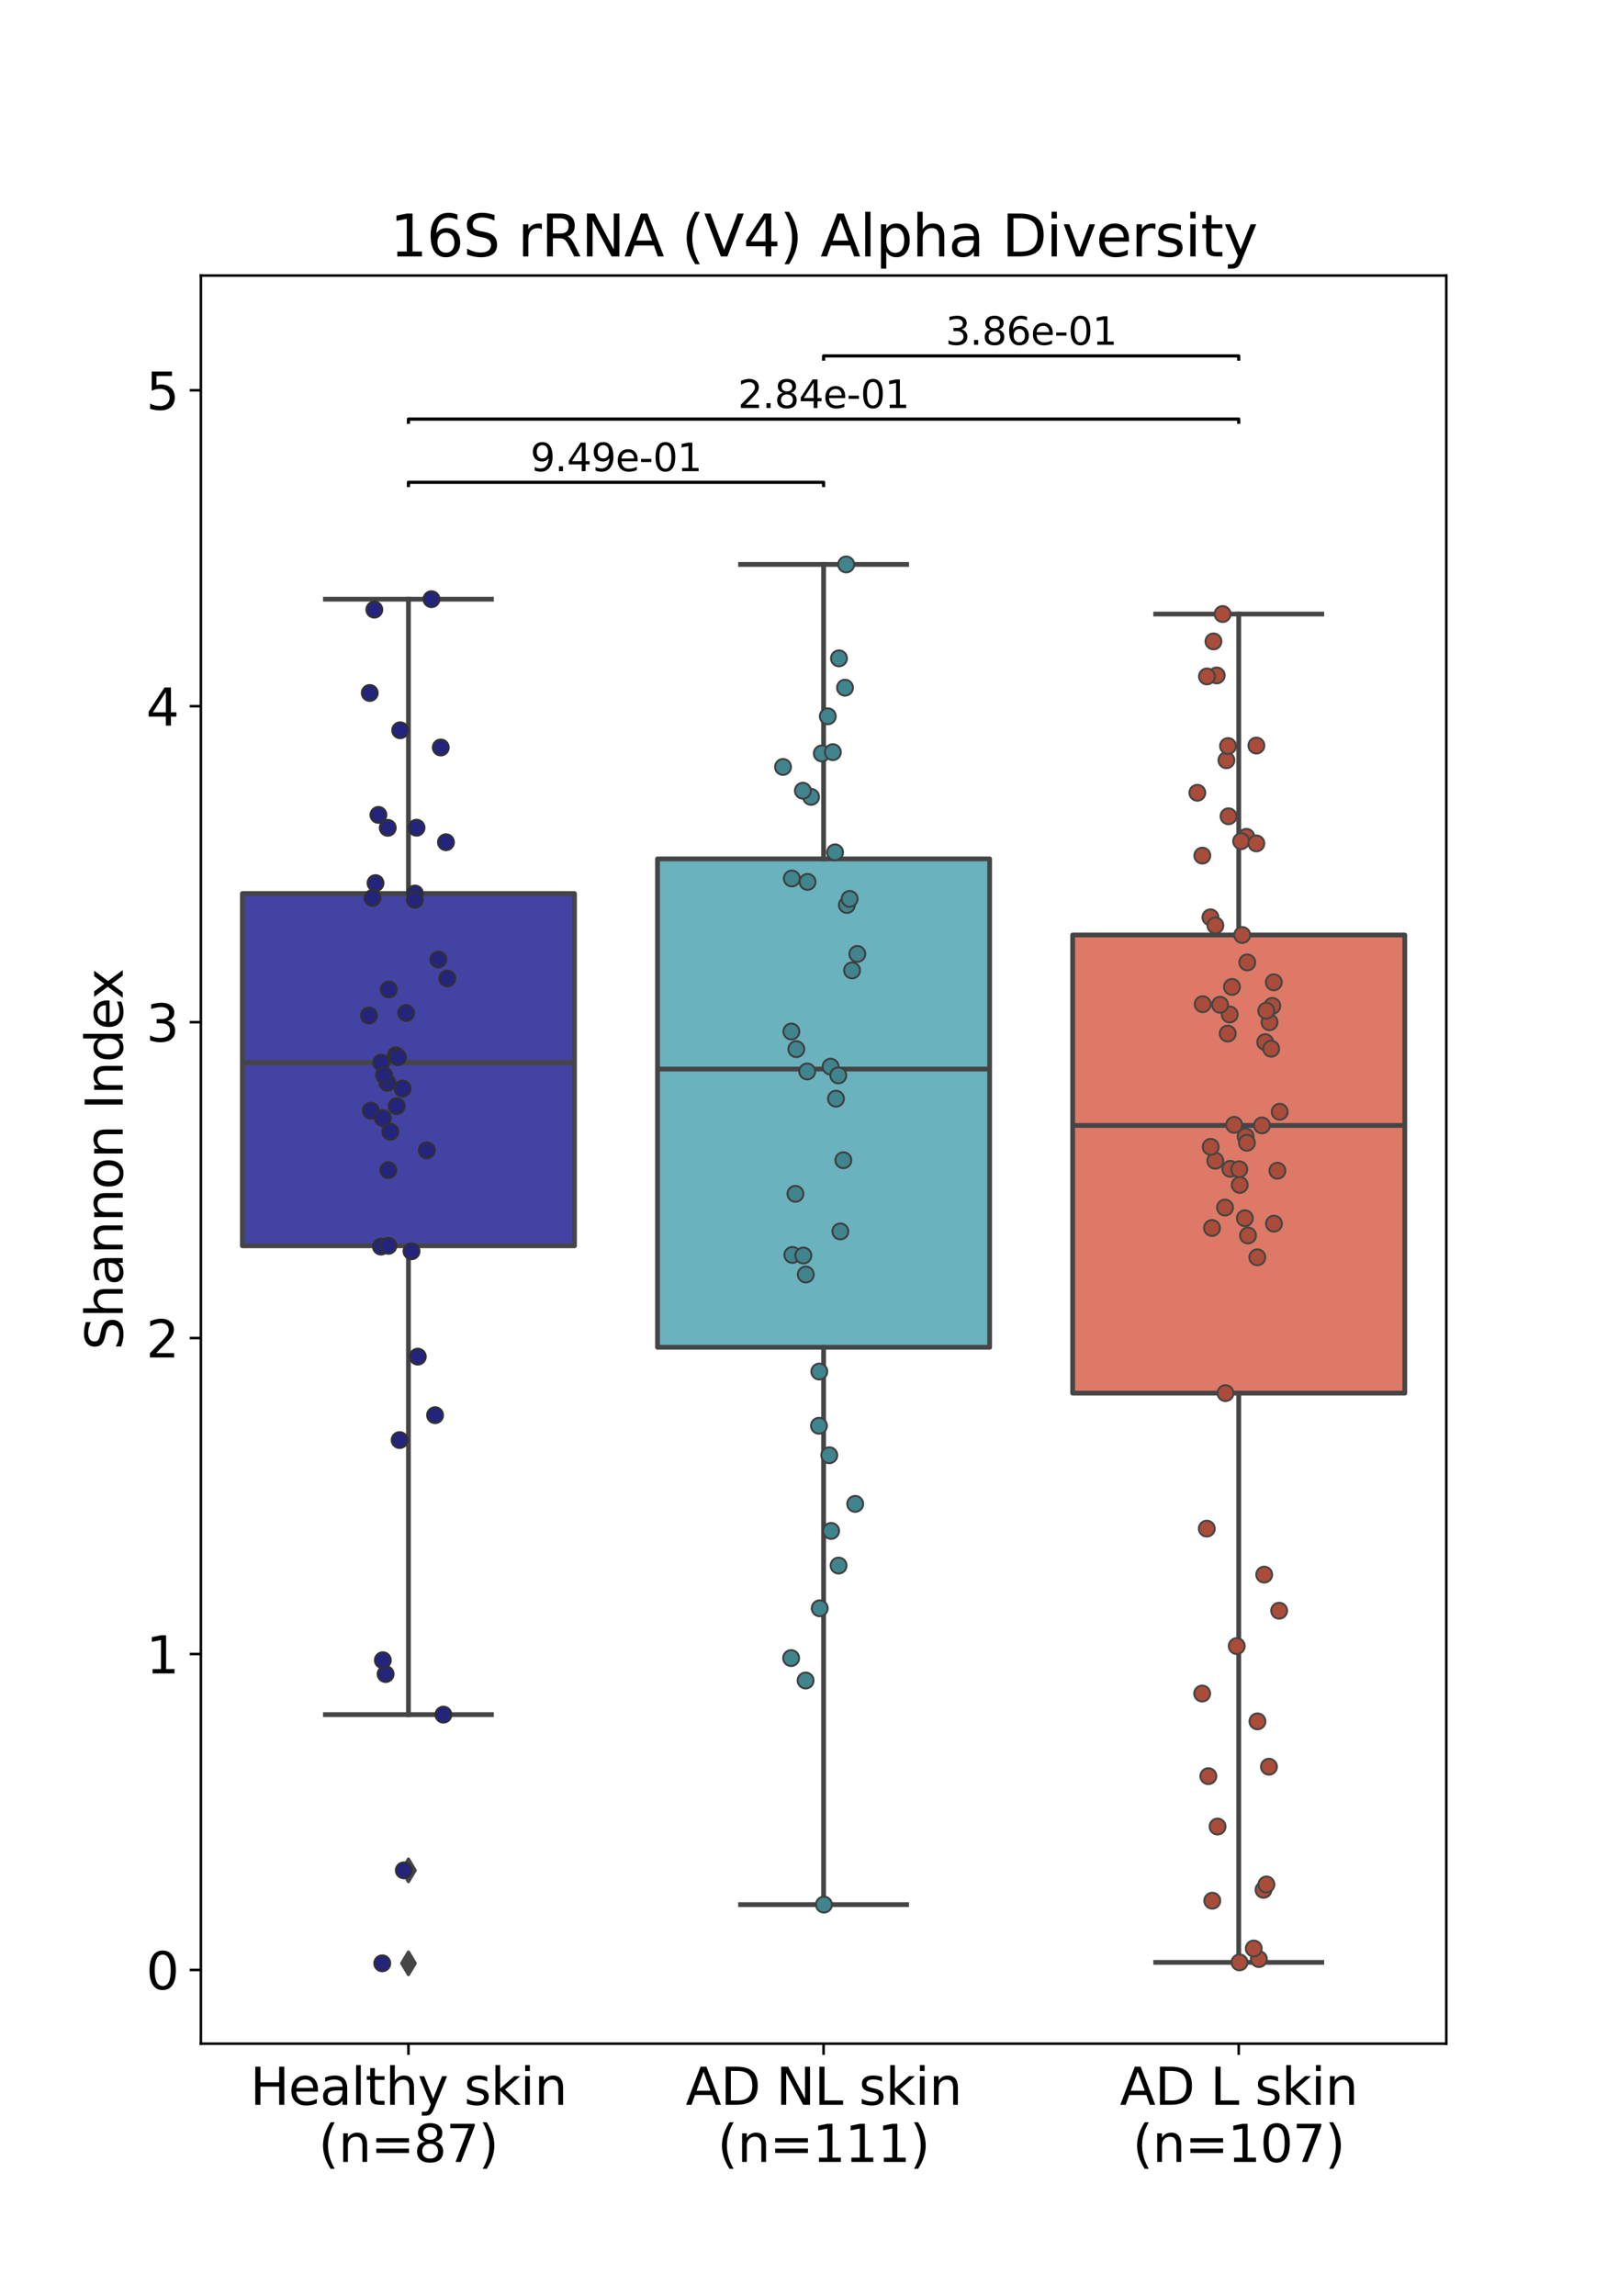 <?xml version="1.0" encoding="utf-8" standalone="no"?>
<!DOCTYPE svg PUBLIC "-//W3C//DTD SVG 1.1//EN"
  "http://www.w3.org/Graphics/SVG/1.1/DTD/svg11.dtd">
<svg xmlns:xlink="http://www.w3.org/1999/xlink" width="504pt" height="720pt" viewBox="0 0 504 720" xmlns="http://www.w3.org/2000/svg" version="1.1">
 <defs>
  <style type="text/css">*{stroke-linejoin: round; stroke-linecap: butt}</style>
 </defs>
 <g id="figure_1">
  <g id="patch_1">
   <path d="M 0 720 
L 504 720 
L 504 0 
L 0 0 
z
" style="fill: #ffffff"/>
  </g>
  <g id="axes_1">
   <g id="patch_2">
    <path d="M 63 640.8 
L 453.6 640.8 
L 453.6 86.4 
L 63 86.4 
z
" style="fill: #ffffff"/>
   </g>
   <g id="patch_3">
    <path d="M 76.02 390.627 
L 180.18 390.627 
L 180.18 280.171 
L 76.02 280.171 
L 76.02 390.627 
z
" clip-path="url(#p333f732a05)" style="fill: #4343a3; stroke: #454545; stroke-width: 1.5; stroke-linejoin: miter"/>
   </g>
   <g id="patch_4">
    <path d="M 206.22 422.441 
L 310.38 422.441 
L 310.38 269.303 
L 206.22 269.303 
L 206.22 422.441 
z
" clip-path="url(#p333f732a05)" style="fill: #6ab2bd; stroke: #454545; stroke-width: 1.5; stroke-linejoin: miter"/>
   </g>
   <g id="patch_5">
    <path d="M 336.42 436.817 
L 440.58 436.817 
L 440.58 293.166 
L 336.42 293.166 
L 336.42 436.817 
z
" clip-path="url(#p333f732a05)" style="fill: #dd7966; stroke: #454545; stroke-width: 1.5; stroke-linejoin: miter"/>
   </g>
   <g id="matplotlib.axis_1">
    <g id="xtick_1">
     <g id="line2d_1">
      <defs>
       <path id="mc52bec2c04" d="M 0 0 
L 0 3.5 
" style="stroke: #000000; stroke-width: 0.8"/>
      </defs>
      <g>
       <use xlink:href="#mc52bec2c04" x="128.1" y="640.8" style="stroke: #000000; stroke-width: 0.8"/>
      </g>
     </g>
     <g id="text_1">
      <!-- Healthy skin -->
      <g transform="translate(78.46 659.957) scale(0.16 -0.16)">
       <defs>
        <path id="DejaVuSans-48" d="M 628 4666 
L 1259 4666 
L 1259 2753 
L 3553 2753 
L 3553 4666 
L 4184 4666 
L 4184 0 
L 3553 0 
L 3553 2222 
L 1259 2222 
L 1259 0 
L 628 0 
L 628 4666 
z
" transform="scale(0.016)"/>
        <path id="DejaVuSans-65" d="M 3597 1894 
L 3597 1613 
L 953 1613 
Q 991 1019 1311 708 
Q 1631 397 2203 397 
Q 2534 397 2845 478 
Q 3156 559 3463 722 
L 3463 178 
Q 3153 47 2828 -22 
Q 2503 -91 2169 -91 
Q 1331 -91 842 396 
Q 353 884 353 1716 
Q 353 2575 817 3079 
Q 1281 3584 2069 3584 
Q 2775 3584 3186 3129 
Q 3597 2675 3597 1894 
z
M 3022 2063 
Q 3016 2534 2758 2815 
Q 2500 3097 2075 3097 
Q 1594 3097 1305 2825 
Q 1016 2553 972 2059 
L 3022 2063 
z
" transform="scale(0.016)"/>
        <path id="DejaVuSans-61" d="M 2194 1759 
Q 1497 1759 1228 1600 
Q 959 1441 959 1056 
Q 959 750 1161 570 
Q 1363 391 1709 391 
Q 2188 391 2477 730 
Q 2766 1069 2766 1631 
L 2766 1759 
L 2194 1759 
z
M 3341 1997 
L 3341 0 
L 2766 0 
L 2766 531 
Q 2569 213 2275 61 
Q 1981 -91 1556 -91 
Q 1019 -91 701 211 
Q 384 513 384 1019 
Q 384 1609 779 1909 
Q 1175 2209 1959 2209 
L 2766 2209 
L 2766 2266 
Q 2766 2663 2505 2880 
Q 2244 3097 1772 3097 
Q 1472 3097 1187 3025 
Q 903 2953 641 2809 
L 641 3341 
Q 956 3463 1253 3523 
Q 1550 3584 1831 3584 
Q 2591 3584 2966 3190 
Q 3341 2797 3341 1997 
z
" transform="scale(0.016)"/>
        <path id="DejaVuSans-6c" d="M 603 4863 
L 1178 4863 
L 1178 0 
L 603 0 
L 603 4863 
z
" transform="scale(0.016)"/>
        <path id="DejaVuSans-74" d="M 1172 4494 
L 1172 3500 
L 2356 3500 
L 2356 3053 
L 1172 3053 
L 1172 1153 
Q 1172 725 1289 603 
Q 1406 481 1766 481 
L 2356 481 
L 2356 0 
L 1766 0 
Q 1100 0 847 248 
Q 594 497 594 1153 
L 594 3053 
L 172 3053 
L 172 3500 
L 594 3500 
L 594 4494 
L 1172 4494 
z
" transform="scale(0.016)"/>
        <path id="DejaVuSans-68" d="M 3513 2113 
L 3513 0 
L 2938 0 
L 2938 2094 
Q 2938 2591 2744 2837 
Q 2550 3084 2163 3084 
Q 1697 3084 1428 2787 
Q 1159 2491 1159 1978 
L 1159 0 
L 581 0 
L 581 4863 
L 1159 4863 
L 1159 2956 
Q 1366 3272 1645 3428 
Q 1925 3584 2291 3584 
Q 2894 3584 3203 3211 
Q 3513 2838 3513 2113 
z
" transform="scale(0.016)"/>
        <path id="DejaVuSans-79" d="M 2059 -325 
Q 1816 -950 1584 -1140 
Q 1353 -1331 966 -1331 
L 506 -1331 
L 506 -850 
L 844 -850 
Q 1081 -850 1212 -737 
Q 1344 -625 1503 -206 
L 1606 56 
L 191 3500 
L 800 3500 
L 1894 763 
L 2988 3500 
L 3597 3500 
L 2059 -325 
z
" transform="scale(0.016)"/>
        <path id="DejaVuSans-20" transform="scale(0.016)"/>
        <path id="DejaVuSans-73" d="M 2834 3397 
L 2834 2853 
Q 2591 2978 2328 3040 
Q 2066 3103 1784 3103 
Q 1356 3103 1142 2972 
Q 928 2841 928 2578 
Q 928 2378 1081 2264 
Q 1234 2150 1697 2047 
L 1894 2003 
Q 2506 1872 2764 1633 
Q 3022 1394 3022 966 
Q 3022 478 2636 193 
Q 2250 -91 1575 -91 
Q 1294 -91 989 -36 
Q 684 19 347 128 
L 347 722 
Q 666 556 975 473 
Q 1284 391 1588 391 
Q 1994 391 2212 530 
Q 2431 669 2431 922 
Q 2431 1156 2273 1281 
Q 2116 1406 1581 1522 
L 1381 1569 
Q 847 1681 609 1914 
Q 372 2147 372 2553 
Q 372 3047 722 3315 
Q 1072 3584 1716 3584 
Q 2034 3584 2315 3537 
Q 2597 3491 2834 3397 
z
" transform="scale(0.016)"/>
        <path id="DejaVuSans-6b" d="M 581 4863 
L 1159 4863 
L 1159 1991 
L 2875 3500 
L 3609 3500 
L 1753 1863 
L 3688 0 
L 2938 0 
L 1159 1709 
L 1159 0 
L 581 0 
L 581 4863 
z
" transform="scale(0.016)"/>
        <path id="DejaVuSans-69" d="M 603 3500 
L 1178 3500 
L 1178 0 
L 603 0 
L 603 3500 
z
M 603 4863 
L 1178 4863 
L 1178 4134 
L 603 4134 
L 603 4863 
z
" transform="scale(0.016)"/>
        <path id="DejaVuSans-6e" d="M 3513 2113 
L 3513 0 
L 2938 0 
L 2938 2094 
Q 2938 2591 2744 2837 
Q 2550 3084 2163 3084 
Q 1697 3084 1428 2787 
Q 1159 2491 1159 1978 
L 1159 0 
L 581 0 
L 581 3500 
L 1159 3500 
L 1159 2956 
Q 1366 3272 1645 3428 
Q 1925 3584 2291 3584 
Q 2894 3584 3203 3211 
Q 3513 2838 3513 2113 
z
" transform="scale(0.016)"/>
       </defs>
       <use xlink:href="#DejaVuSans-48"/>
       <use xlink:href="#DejaVuSans-65" x="75.195"/>
       <use xlink:href="#DejaVuSans-61" x="136.719"/>
       <use xlink:href="#DejaVuSans-6c" x="197.998"/>
       <use xlink:href="#DejaVuSans-74" x="225.781"/>
       <use xlink:href="#DejaVuSans-68" x="264.99"/>
       <use xlink:href="#DejaVuSans-79" x="328.369"/>
       <use xlink:href="#DejaVuSans-20" x="387.549"/>
       <use xlink:href="#DejaVuSans-73" x="419.336"/>
       <use xlink:href="#DejaVuSans-6b" x="471.436"/>
       <use xlink:href="#DejaVuSans-69" x="529.346"/>
       <use xlink:href="#DejaVuSans-6e" x="557.129"/>
      </g>
      <!-- (n=87) -->
      <g transform="translate(99.904 677.874) scale(0.16 -0.16)">
       <defs>
        <path id="DejaVuSans-28" d="M 1984 4856 
Q 1566 4138 1362 3434 
Q 1159 2731 1159 2009 
Q 1159 1288 1364 580 
Q 1569 -128 1984 -844 
L 1484 -844 
Q 1016 -109 783 600 
Q 550 1309 550 2009 
Q 550 2706 781 3412 
Q 1013 4119 1484 4856 
L 1984 4856 
z
" transform="scale(0.016)"/>
        <path id="DejaVuSans-3d" d="M 678 2906 
L 4684 2906 
L 4684 2381 
L 678 2381 
L 678 2906 
z
M 678 1631 
L 4684 1631 
L 4684 1100 
L 678 1100 
L 678 1631 
z
" transform="scale(0.016)"/>
        <path id="DejaVuSans-38" d="M 2034 2216 
Q 1584 2216 1326 1975 
Q 1069 1734 1069 1313 
Q 1069 891 1326 650 
Q 1584 409 2034 409 
Q 2484 409 2743 651 
Q 3003 894 3003 1313 
Q 3003 1734 2745 1975 
Q 2488 2216 2034 2216 
z
M 1403 2484 
Q 997 2584 770 2862 
Q 544 3141 544 3541 
Q 544 4100 942 4425 
Q 1341 4750 2034 4750 
Q 2731 4750 3128 4425 
Q 3525 4100 3525 3541 
Q 3525 3141 3298 2862 
Q 3072 2584 2669 2484 
Q 3125 2378 3379 2068 
Q 3634 1759 3634 1313 
Q 3634 634 3220 271 
Q 2806 -91 2034 -91 
Q 1263 -91 848 271 
Q 434 634 434 1313 
Q 434 1759 690 2068 
Q 947 2378 1403 2484 
z
M 1172 3481 
Q 1172 3119 1398 2916 
Q 1625 2713 2034 2713 
Q 2441 2713 2670 2916 
Q 2900 3119 2900 3481 
Q 2900 3844 2670 4047 
Q 2441 4250 2034 4250 
Q 1625 4250 1398 4047 
Q 1172 3844 1172 3481 
z
" transform="scale(0.016)"/>
        <path id="DejaVuSans-37" d="M 525 4666 
L 3525 4666 
L 3525 4397 
L 1831 0 
L 1172 0 
L 2766 4134 
L 525 4134 
L 525 4666 
z
" transform="scale(0.016)"/>
        <path id="DejaVuSans-29" d="M 513 4856 
L 1013 4856 
Q 1481 4119 1714 3412 
Q 1947 2706 1947 2009 
Q 1947 1309 1714 600 
Q 1481 -109 1013 -844 
L 513 -844 
Q 928 -128 1133 580 
Q 1338 1288 1338 2009 
Q 1338 2731 1133 3434 
Q 928 4138 513 4856 
z
" transform="scale(0.016)"/>
       </defs>
       <use xlink:href="#DejaVuSans-28"/>
       <use xlink:href="#DejaVuSans-6e" x="39.014"/>
       <use xlink:href="#DejaVuSans-3d" x="102.393"/>
       <use xlink:href="#DejaVuSans-38" x="186.182"/>
       <use xlink:href="#DejaVuSans-37" x="249.805"/>
       <use xlink:href="#DejaVuSans-29" x="313.428"/>
      </g>
     </g>
    </g>
    <g id="xtick_2">
     <g id="line2d_2">
      <g>
       <use xlink:href="#mc52bec2c04" x="258.3" y="640.8" style="stroke: #000000; stroke-width: 0.8"/>
      </g>
     </g>
     <g id="text_2">
      <!-- AD NL skin -->
      <g transform="translate(215.048 659.957) scale(0.16 -0.16)">
       <defs>
        <path id="DejaVuSans-41" d="M 2188 4044 
L 1331 1722 
L 3047 1722 
L 2188 4044 
z
M 1831 4666 
L 2547 4666 
L 4325 0 
L 3669 0 
L 3244 1197 
L 1141 1197 
L 716 0 
L 50 0 
L 1831 4666 
z
" transform="scale(0.016)"/>
        <path id="DejaVuSans-44" d="M 1259 4147 
L 1259 519 
L 2022 519 
Q 2988 519 3436 956 
Q 3884 1394 3884 2338 
Q 3884 3275 3436 3711 
Q 2988 4147 2022 4147 
L 1259 4147 
z
M 628 4666 
L 1925 4666 
Q 3281 4666 3915 4102 
Q 4550 3538 4550 2338 
Q 4550 1131 3912 565 
Q 3275 0 1925 0 
L 628 0 
L 628 4666 
z
" transform="scale(0.016)"/>
        <path id="DejaVuSans-4e" d="M 628 4666 
L 1478 4666 
L 3547 763 
L 3547 4666 
L 4159 4666 
L 4159 0 
L 3309 0 
L 1241 3903 
L 1241 0 
L 628 0 
L 628 4666 
z
" transform="scale(0.016)"/>
        <path id="DejaVuSans-4c" d="M 628 4666 
L 1259 4666 
L 1259 531 
L 3531 531 
L 3531 0 
L 628 0 
L 628 4666 
z
" transform="scale(0.016)"/>
       </defs>
       <use xlink:href="#DejaVuSans-41"/>
       <use xlink:href="#DejaVuSans-44" x="68.408"/>
       <use xlink:href="#DejaVuSans-20" x="145.41"/>
       <use xlink:href="#DejaVuSans-4e" x="177.197"/>
       <use xlink:href="#DejaVuSans-4c" x="252.002"/>
       <use xlink:href="#DejaVuSans-20" x="307.715"/>
       <use xlink:href="#DejaVuSans-73" x="339.502"/>
       <use xlink:href="#DejaVuSans-6b" x="391.602"/>
       <use xlink:href="#DejaVuSans-69" x="449.512"/>
       <use xlink:href="#DejaVuSans-6e" x="477.295"/>
      </g>
      <!-- (n=111) -->
      <g transform="translate(225.014 677.874) scale(0.16 -0.16)">
       <defs>
        <path id="DejaVuSans-31" d="M 794 531 
L 1825 531 
L 1825 4091 
L 703 3866 
L 703 4441 
L 1819 4666 
L 2450 4666 
L 2450 531 
L 3481 531 
L 3481 0 
L 794 0 
L 794 531 
z
" transform="scale(0.016)"/>
       </defs>
       <use xlink:href="#DejaVuSans-28"/>
       <use xlink:href="#DejaVuSans-6e" x="39.014"/>
       <use xlink:href="#DejaVuSans-3d" x="102.393"/>
       <use xlink:href="#DejaVuSans-31" x="186.182"/>
       <use xlink:href="#DejaVuSans-31" x="249.805"/>
       <use xlink:href="#DejaVuSans-31" x="313.428"/>
       <use xlink:href="#DejaVuSans-29" x="377.051"/>
      </g>
     </g>
    </g>
    <g id="xtick_3">
     <g id="line2d_3">
      <g>
       <use xlink:href="#mc52bec2c04" x="388.5" y="640.8" style="stroke: #000000; stroke-width: 0.8"/>
      </g>
     </g>
     <g id="text_3">
      <!-- AD L skin -->
      <g transform="translate(351.233 659.957) scale(0.16 -0.16)">
       <use xlink:href="#DejaVuSans-41"/>
       <use xlink:href="#DejaVuSans-44" x="68.408"/>
       <use xlink:href="#DejaVuSans-20" x="145.41"/>
       <use xlink:href="#DejaVuSans-4c" x="177.197"/>
       <use xlink:href="#DejaVuSans-20" x="232.91"/>
       <use xlink:href="#DejaVuSans-73" x="264.697"/>
       <use xlink:href="#DejaVuSans-6b" x="316.797"/>
       <use xlink:href="#DejaVuSans-69" x="374.707"/>
       <use xlink:href="#DejaVuSans-6e" x="402.49"/>
      </g>
      <!-- (n=107) -->
      <g transform="translate(355.214 677.874) scale(0.16 -0.16)">
       <defs>
        <path id="DejaVuSans-30" d="M 2034 4250 
Q 1547 4250 1301 3770 
Q 1056 3291 1056 2328 
Q 1056 1369 1301 889 
Q 1547 409 2034 409 
Q 2525 409 2770 889 
Q 3016 1369 3016 2328 
Q 3016 3291 2770 3770 
Q 2525 4250 2034 4250 
z
M 2034 4750 
Q 2819 4750 3233 4129 
Q 3647 3509 3647 2328 
Q 3647 1150 3233 529 
Q 2819 -91 2034 -91 
Q 1250 -91 836 529 
Q 422 1150 422 2328 
Q 422 3509 836 4129 
Q 1250 4750 2034 4750 
z
" transform="scale(0.016)"/>
       </defs>
       <use xlink:href="#DejaVuSans-28"/>
       <use xlink:href="#DejaVuSans-6e" x="39.014"/>
       <use xlink:href="#DejaVuSans-3d" x="102.393"/>
       <use xlink:href="#DejaVuSans-31" x="186.182"/>
       <use xlink:href="#DejaVuSans-30" x="249.805"/>
       <use xlink:href="#DejaVuSans-37" x="313.428"/>
       <use xlink:href="#DejaVuSans-29" x="377.051"/>
      </g>
     </g>
    </g>
    <g id="text_4">
     <!--   -->
     <g transform="translate(256.711 692.8) scale(0.1 -0.1)">
      <use xlink:href="#DejaVuSans-20"/>
     </g>
    </g>
   </g>
   <g id="matplotlib.axis_2">
    <g id="ytick_1">
     <g id="line2d_4">
      <defs>
       <path id="me494516d77" d="M 0 0 
L -3.5 0 
" style="stroke: #000000; stroke-width: 0.8"/>
      </defs>
      <g>
       <use xlink:href="#me494516d77" x="63" y="617.679" style="stroke: #000000; stroke-width: 0.8"/>
      </g>
     </g>
     <g id="text_5">
      <!-- 0 -->
      <g transform="translate(45.82 623.758) scale(0.16 -0.16)">
       <use xlink:href="#DejaVuSans-30"/>
      </g>
     </g>
    </g>
    <g id="ytick_2">
     <g id="line2d_5">
      <g>
       <use xlink:href="#me494516d77" x="63" y="518.617" style="stroke: #000000; stroke-width: 0.8"/>
      </g>
     </g>
     <g id="text_6">
      <!-- 1 -->
      <g transform="translate(45.82 524.696) scale(0.16 -0.16)">
       <use xlink:href="#DejaVuSans-31"/>
      </g>
     </g>
    </g>
    <g id="ytick_3">
     <g id="line2d_6">
      <g>
       <use xlink:href="#me494516d77" x="63" y="419.556" style="stroke: #000000; stroke-width: 0.8"/>
      </g>
     </g>
     <g id="text_7">
      <!-- 2 -->
      <g transform="translate(45.82 425.634) scale(0.16 -0.16)">
       <defs>
        <path id="DejaVuSans-32" d="M 1228 531 
L 3431 531 
L 3431 0 
L 469 0 
L 469 531 
Q 828 903 1448 1529 
Q 2069 2156 2228 2338 
Q 2531 2678 2651 2914 
Q 2772 3150 2772 3378 
Q 2772 3750 2511 3984 
Q 2250 4219 1831 4219 
Q 1534 4219 1204 4116 
Q 875 4013 500 3803 
L 500 4441 
Q 881 4594 1212 4672 
Q 1544 4750 1819 4750 
Q 2544 4750 2975 4387 
Q 3406 4025 3406 3419 
Q 3406 3131 3298 2873 
Q 3191 2616 2906 2266 
Q 2828 2175 2409 1742 
Q 1991 1309 1228 531 
z
" transform="scale(0.016)"/>
       </defs>
       <use xlink:href="#DejaVuSans-32"/>
      </g>
     </g>
    </g>
    <g id="ytick_4">
     <g id="line2d_7">
      <g>
       <use xlink:href="#me494516d77" x="63" y="320.494" style="stroke: #000000; stroke-width: 0.8"/>
      </g>
     </g>
     <g id="text_8">
      <!-- 3 -->
      <g transform="translate(45.82 326.573) scale(0.16 -0.16)">
       <defs>
        <path id="DejaVuSans-33" d="M 2597 2516 
Q 3050 2419 3304 2112 
Q 3559 1806 3559 1356 
Q 3559 666 3084 287 
Q 2609 -91 1734 -91 
Q 1441 -91 1130 -33 
Q 819 25 488 141 
L 488 750 
Q 750 597 1062 519 
Q 1375 441 1716 441 
Q 2309 441 2620 675 
Q 2931 909 2931 1356 
Q 2931 1769 2642 2001 
Q 2353 2234 1838 2234 
L 1294 2234 
L 1294 2753 
L 1863 2753 
Q 2328 2753 2575 2939 
Q 2822 3125 2822 3475 
Q 2822 3834 2567 4026 
Q 2313 4219 1838 4219 
Q 1578 4219 1281 4162 
Q 984 4106 628 3988 
L 628 4550 
Q 988 4650 1302 4700 
Q 1616 4750 1894 4750 
Q 2613 4750 3031 4423 
Q 3450 4097 3450 3541 
Q 3450 3153 3228 2886 
Q 3006 2619 2597 2516 
z
" transform="scale(0.016)"/>
       </defs>
       <use xlink:href="#DejaVuSans-33"/>
      </g>
     </g>
    </g>
    <g id="ytick_5">
     <g id="line2d_8">
      <g>
       <use xlink:href="#me494516d77" x="63" y="221.432" style="stroke: #000000; stroke-width: 0.8"/>
      </g>
     </g>
     <g id="text_9">
      <!-- 4 -->
      <g transform="translate(45.82 227.511) scale(0.16 -0.16)">
       <defs>
        <path id="DejaVuSans-34" d="M 2419 4116 
L 825 1625 
L 2419 1625 
L 2419 4116 
z
M 2253 4666 
L 3047 4666 
L 3047 1625 
L 3713 1625 
L 3713 1100 
L 3047 1100 
L 3047 0 
L 2419 0 
L 2419 1100 
L 313 1100 
L 313 1709 
L 2253 4666 
z
" transform="scale(0.016)"/>
       </defs>
       <use xlink:href="#DejaVuSans-34"/>
      </g>
     </g>
    </g>
    <g id="ytick_6">
     <g id="line2d_9">
      <g>
       <use xlink:href="#me494516d77" x="63" y="122.37" style="stroke: #000000; stroke-width: 0.8"/>
      </g>
     </g>
     <g id="text_10">
      <!-- 5 -->
      <g transform="translate(45.82 128.449) scale(0.16 -0.16)">
       <defs>
        <path id="DejaVuSans-35" d="M 691 4666 
L 3169 4666 
L 3169 4134 
L 1269 4134 
L 1269 2991 
Q 1406 3038 1543 3061 
Q 1681 3084 1819 3084 
Q 2600 3084 3056 2656 
Q 3513 2228 3513 1497 
Q 3513 744 3044 326 
Q 2575 -91 1722 -91 
Q 1428 -91 1123 -41 
Q 819 9 494 109 
L 494 744 
Q 775 591 1075 516 
Q 1375 441 1709 441 
Q 2250 441 2565 725 
Q 2881 1009 2881 1497 
Q 2881 1984 2565 2268 
Q 2250 2553 1709 2553 
Q 1456 2553 1204 2497 
Q 953 2441 691 2322 
L 691 4666 
z
" transform="scale(0.016)"/>
       </defs>
       <use xlink:href="#DejaVuSans-35"/>
      </g>
     </g>
    </g>
    <g id="text_11">
     <!-- Shannon Index -->
     <g transform="translate(38.492 423.325) rotate(-90) scale(0.16 -0.16)">
      <defs>
       <path id="DejaVuSans-53" d="M 3425 4513 
L 3425 3897 
Q 3066 4069 2747 4153 
Q 2428 4238 2131 4238 
Q 1616 4238 1336 4038 
Q 1056 3838 1056 3469 
Q 1056 3159 1242 3001 
Q 1428 2844 1947 2747 
L 2328 2669 
Q 3034 2534 3370 2195 
Q 3706 1856 3706 1288 
Q 3706 609 3251 259 
Q 2797 -91 1919 -91 
Q 1588 -91 1214 -16 
Q 841 59 441 206 
L 441 856 
Q 825 641 1194 531 
Q 1563 422 1919 422 
Q 2459 422 2753 634 
Q 3047 847 3047 1241 
Q 3047 1584 2836 1778 
Q 2625 1972 2144 2069 
L 1759 2144 
Q 1053 2284 737 2584 
Q 422 2884 422 3419 
Q 422 4038 858 4394 
Q 1294 4750 2059 4750 
Q 2388 4750 2728 4690 
Q 3069 4631 3425 4513 
z
" transform="scale(0.016)"/>
       <path id="DejaVuSans-6f" d="M 1959 3097 
Q 1497 3097 1228 2736 
Q 959 2375 959 1747 
Q 959 1119 1226 758 
Q 1494 397 1959 397 
Q 2419 397 2687 759 
Q 2956 1122 2956 1747 
Q 2956 2369 2687 2733 
Q 2419 3097 1959 3097 
z
M 1959 3584 
Q 2709 3584 3137 3096 
Q 3566 2609 3566 1747 
Q 3566 888 3137 398 
Q 2709 -91 1959 -91 
Q 1206 -91 779 398 
Q 353 888 353 1747 
Q 353 2609 779 3096 
Q 1206 3584 1959 3584 
z
" transform="scale(0.016)"/>
       <path id="DejaVuSans-49" d="M 628 4666 
L 1259 4666 
L 1259 0 
L 628 0 
L 628 4666 
z
" transform="scale(0.016)"/>
       <path id="DejaVuSans-64" d="M 2906 2969 
L 2906 4863 
L 3481 4863 
L 3481 0 
L 2906 0 
L 2906 525 
Q 2725 213 2448 61 
Q 2172 -91 1784 -91 
Q 1150 -91 751 415 
Q 353 922 353 1747 
Q 353 2572 751 3078 
Q 1150 3584 1784 3584 
Q 2172 3584 2448 3432 
Q 2725 3281 2906 2969 
z
M 947 1747 
Q 947 1113 1208 752 
Q 1469 391 1925 391 
Q 2381 391 2643 752 
Q 2906 1113 2906 1747 
Q 2906 2381 2643 2742 
Q 2381 3103 1925 3103 
Q 1469 3103 1208 2742 
Q 947 2381 947 1747 
z
" transform="scale(0.016)"/>
       <path id="DejaVuSans-78" d="M 3513 3500 
L 2247 1797 
L 3578 0 
L 2900 0 
L 1881 1375 
L 863 0 
L 184 0 
L 1544 1831 
L 300 3500 
L 978 3500 
L 1906 2253 
L 2834 3500 
L 3513 3500 
z
" transform="scale(0.016)"/>
      </defs>
      <use xlink:href="#DejaVuSans-53"/>
      <use xlink:href="#DejaVuSans-68" x="63.477"/>
      <use xlink:href="#DejaVuSans-61" x="126.855"/>
      <use xlink:href="#DejaVuSans-6e" x="188.135"/>
      <use xlink:href="#DejaVuSans-6e" x="251.514"/>
      <use xlink:href="#DejaVuSans-6f" x="314.893"/>
      <use xlink:href="#DejaVuSans-6e" x="376.074"/>
      <use xlink:href="#DejaVuSans-20" x="439.453"/>
      <use xlink:href="#DejaVuSans-49" x="471.24"/>
      <use xlink:href="#DejaVuSans-6e" x="500.732"/>
      <use xlink:href="#DejaVuSans-64" x="564.111"/>
      <use xlink:href="#DejaVuSans-65" x="627.588"/>
      <use xlink:href="#DejaVuSans-78" x="687.361"/>
     </g>
    </g>
   </g>
   <g id="line2d_10">
    <path d="M 128.1 390.627 
L 128.1 537.628 
" clip-path="url(#p333f732a05)" style="fill: none; stroke: #454545; stroke-width: 1.5; stroke-linecap: square"/>
   </g>
   <g id="line2d_11">
    <path d="M 128.1 280.171 
L 128.1 187.876 
" clip-path="url(#p333f732a05)" style="fill: none; stroke: #454545; stroke-width: 1.5; stroke-linecap: square"/>
   </g>
   <g id="line2d_12">
    <path d="M 102.06 537.628 
L 154.14 537.628 
" clip-path="url(#p333f732a05)" style="fill: none; stroke: #454545; stroke-width: 1.5; stroke-linecap: square"/>
   </g>
   <g id="line2d_13">
    <path d="M 102.06 187.876 
L 154.14 187.876 
" clip-path="url(#p333f732a05)" style="fill: none; stroke: #454545; stroke-width: 1.5; stroke-linecap: square"/>
   </g>
   <g id="line2d_14">
    <defs>
     <path id="mdc65676660" d="M -0 3.536 
L 2.121 0 
L -0 -3.536 
L -2.121 -0 
z
" style="stroke: #454545; stroke-linejoin: miter"/>
    </defs>
    <g clip-path="url(#p333f732a05)">
     <use xlink:href="#mdc65676660" x="128.1" y="586.454" style="fill: #454545; stroke: #454545; stroke-linejoin: miter"/>
     <use xlink:href="#mdc65676660" x="128.1" y="615.6" style="fill: #454545; stroke: #454545; stroke-linejoin: miter"/>
    </g>
   </g>
   <g id="line2d_15">
    <path d="M 258.3 422.441 
L 258.3 597.19 
" clip-path="url(#p333f732a05)" style="fill: none; stroke: #454545; stroke-width: 1.5; stroke-linecap: square"/>
   </g>
   <g id="line2d_16">
    <path d="M 258.3 269.303 
L 258.3 176.981 
" clip-path="url(#p333f732a05)" style="fill: none; stroke: #454545; stroke-width: 1.5; stroke-linecap: square"/>
   </g>
   <g id="line2d_17">
    <path d="M 232.26 597.19 
L 284.34 597.19 
" clip-path="url(#p333f732a05)" style="fill: none; stroke: #454545; stroke-width: 1.5; stroke-linecap: square"/>
   </g>
   <g id="line2d_18">
    <path d="M 232.26 176.981 
L 284.34 176.981 
" clip-path="url(#p333f732a05)" style="fill: none; stroke: #454545; stroke-width: 1.5; stroke-linecap: square"/>
   </g>
   <g id="line2d_19"/>
   <g id="line2d_20">
    <path d="M 388.5 436.817 
L 388.5 615.303 
" clip-path="url(#p333f732a05)" style="fill: none; stroke: #454545; stroke-width: 1.5; stroke-linecap: square"/>
   </g>
   <g id="line2d_21">
    <path d="M 388.5 293.166 
L 388.5 192.534 
" clip-path="url(#p333f732a05)" style="fill: none; stroke: #454545; stroke-width: 1.5; stroke-linecap: square"/>
   </g>
   <g id="line2d_22">
    <path d="M 362.46 615.303 
L 414.54 615.303 
" clip-path="url(#p333f732a05)" style="fill: none; stroke: #454545; stroke-width: 1.5; stroke-linecap: square"/>
   </g>
   <g id="line2d_23">
    <path d="M 362.46 192.534 
L 414.54 192.534 
" clip-path="url(#p333f732a05)" style="fill: none; stroke: #454545; stroke-width: 1.5; stroke-linecap: square"/>
   </g>
   <g id="line2d_24"/>
   <g id="line2d_25">
    <path d="M 128.1 152.215 
L 128.1 151.225 
L 258.3 151.225 
L 258.3 152.215 
" clip-path="url(#p333f732a05)" style="fill: none; stroke: #000000; stroke-linecap: square"/>
   </g>
   <g id="line2d_26">
    <path d="M 128.1 132.403 
L 128.1 131.412 
L 388.5 131.412 
L 388.5 132.403 
" clip-path="url(#p333f732a05)" style="fill: none; stroke: #000000; stroke-linecap: square"/>
   </g>
   <g id="line2d_27">
    <path d="M 258.3 112.591 
L 258.3 111.6 
L 388.5 111.6 
L 388.5 112.591 
" clip-path="url(#p333f732a05)" style="fill: none; stroke: #000000; stroke-linecap: square"/>
   </g>
   <g id="line2d_28">
    <path d="M 76.02 333.199 
L 180.18 333.199 
" clip-path="url(#p333f732a05)" style="fill: none; stroke: #454545; stroke-width: 1.5"/>
   </g>
   <g id="line2d_29">
    <path d="M 206.22 335.205 
L 310.38 335.205 
" clip-path="url(#p333f732a05)" style="fill: none; stroke: #454545; stroke-width: 1.5"/>
   </g>
   <g id="line2d_30">
    <path d="M 336.42 352.877 
L 440.58 352.877 
" clip-path="url(#p333f732a05)" style="fill: none; stroke: #454545; stroke-width: 1.5"/>
   </g>
   <g id="patch_6">
    <path d="M 63 640.8 
L 63 86.4 
" style="fill: none; stroke: #000000; stroke-width: 0.8; stroke-linejoin: miter; stroke-linecap: square"/>
   </g>
   <g id="patch_7">
    <path d="M 453.6 640.8 
L 453.6 86.4 
" style="fill: none; stroke: #000000; stroke-width: 0.8; stroke-linejoin: miter; stroke-linecap: square"/>
   </g>
   <g id="patch_8">
    <path d="M 63 640.8 
L 453.6 640.8 
" style="fill: none; stroke: #000000; stroke-width: 0.8; stroke-linejoin: miter; stroke-linecap: square"/>
   </g>
   <g id="patch_9">
    <path d="M 63 86.4 
L 453.6 86.4 
" style="fill: none; stroke: #000000; stroke-width: 0.8; stroke-linejoin: miter; stroke-linecap: square"/>
   </g>
   <g id="PathCollection_1">
    <defs>
     <path id="C0_0_8338d52b51" d="M 0 2.5 
C 0.663 2.5 1.299 2.237 1.768 1.768 
C 2.237 1.299 2.5 0.663 2.5 -0 
C 2.5 -0.663 2.237 -1.299 1.768 -1.768 
C 1.299 -2.237 0.663 -2.5 0 -2.5 
C -0.663 -2.5 -1.299 -2.237 -1.768 -1.768 
C -2.237 -1.299 -2.5 -0.663 -2.5 0 
C -2.5 0.663 -2.237 1.299 -1.768 1.768 
C -1.299 2.237 -0.663 2.5 0 2.5 
z
"/>
    </defs>
    <g clip-path="url(#p333f732a05)">
     <use xlink:href="#C0_0_8338d52b51" x="139.869" y="264.081" style="fill: #24247d; stroke: #303030; stroke-width: 0.6"/>
    </g>
    <g clip-path="url(#p333f732a05)">
     <use xlink:href="#C0_0_8338d52b51" x="121.781" y="366.904" style="fill: #24247d; stroke: #303030; stroke-width: 0.6"/>
    </g>
    <g clip-path="url(#p333f732a05)">
     <use xlink:href="#C0_0_8338d52b51" x="126.646" y="586.454" style="fill: #24247d; stroke: #303030; stroke-width: 0.6"/>
    </g>
    <g clip-path="url(#p333f732a05)">
     <use xlink:href="#C0_0_8338d52b51" x="125.511" y="228.98" style="fill: #24247d; stroke: #303030; stroke-width: 0.6"/>
    </g>
    <g clip-path="url(#p333f732a05)">
     <use xlink:href="#C0_0_8338d52b51" x="137.476" y="300.857" style="fill: #24247d; stroke: #303030; stroke-width: 0.6"/>
    </g>
    <g clip-path="url(#p333f732a05)">
     <use xlink:href="#C0_0_8338d52b51" x="127.38" y="317.634" style="fill: #24247d; stroke: #303030; stroke-width: 0.6"/>
    </g>
    <g clip-path="url(#p333f732a05)">
     <use xlink:href="#C0_0_8338d52b51" x="131.034" y="425.379" style="fill: #24247d; stroke: #303030; stroke-width: 0.6"/>
    </g>
    <g clip-path="url(#p333f732a05)">
     <use xlink:href="#C0_0_8338d52b51" x="116.313" y="348.25" style="fill: #24247d; stroke: #303030; stroke-width: 0.6"/>
    </g>
    <g clip-path="url(#p333f732a05)">
     <use xlink:href="#C0_0_8338d52b51" x="135.32" y="187.876" style="fill: #24247d; stroke: #303030; stroke-width: 0.6"/>
    </g>
    <g clip-path="url(#p333f732a05)">
     <use xlink:href="#C0_0_8338d52b51" x="119.558" y="333.199" style="fill: #24247d; stroke: #303030; stroke-width: 0.6"/>
    </g>
    <g clip-path="url(#p333f732a05)">
     <use xlink:href="#C0_0_8338d52b51" x="140.299" y="306.798" style="fill: #24247d; stroke: #303030; stroke-width: 0.6"/>
    </g>
    <g clip-path="url(#p333f732a05)">
     <use xlink:href="#C0_0_8338d52b51" x="126.263" y="341.334" style="fill: #24247d; stroke: #303030; stroke-width: 0.6"/>
    </g>
    <g clip-path="url(#p333f732a05)">
     <use xlink:href="#C0_0_8338d52b51" x="120.939" y="524.906" style="fill: #24247d; stroke: #303030; stroke-width: 0.6"/>
    </g>
    <g clip-path="url(#p333f732a05)">
     <use xlink:href="#C0_0_8338d52b51" x="138.237" y="234.376" style="fill: #24247d; stroke: #303030; stroke-width: 0.6"/>
    </g>
    <g clip-path="url(#p333f732a05)">
     <use xlink:href="#C0_0_8338d52b51" x="115.964" y="217.286" style="fill: #24247d; stroke: #303030; stroke-width: 0.6"/>
    </g>
    <g clip-path="url(#p333f732a05)">
     <use xlink:href="#C0_0_8338d52b51" x="121.931" y="310.241" style="fill: #24247d; stroke: #303030; stroke-width: 0.6"/>
    </g>
    <g clip-path="url(#p333f732a05)">
     <use xlink:href="#C0_0_8338d52b51" x="118.68" y="255.513" style="fill: #24247d; stroke: #303030; stroke-width: 0.6"/>
    </g>
    <g clip-path="url(#p333f732a05)">
     <use xlink:href="#C0_0_8338d52b51" x="130.641" y="259.531" style="fill: #24247d; stroke: #303030; stroke-width: 0.6"/>
    </g>
    <g clip-path="url(#p333f732a05)">
     <use xlink:href="#C0_0_8338d52b51" x="130.145" y="280.171" style="fill: #24247d; stroke: #303030; stroke-width: 0.6"/>
    </g>
    <g clip-path="url(#p333f732a05)">
     <use xlink:href="#C0_0_8338d52b51" x="122.407" y="354.858" style="fill: #24247d; stroke: #303030; stroke-width: 0.6"/>
    </g>
    <g clip-path="url(#p333f732a05)">
     <use xlink:href="#C0_0_8338d52b51" x="120.066" y="520.56" style="fill: #24247d; stroke: #303030; stroke-width: 0.6"/>
    </g>
    <g clip-path="url(#p333f732a05)">
     <use xlink:href="#C0_0_8338d52b51" x="139.066" y="537.628" style="fill: #24247d; stroke: #303030; stroke-width: 0.6"/>
    </g>
    <g clip-path="url(#p333f732a05)">
     <use xlink:href="#C0_0_8338d52b51" x="124.145" y="330.9" style="fill: #24247d; stroke: #303030; stroke-width: 0.6"/>
    </g>
    <g clip-path="url(#p333f732a05)">
     <use xlink:href="#C0_0_8338d52b51" x="120.041" y="350.581" style="fill: #24247d; stroke: #303030; stroke-width: 0.6"/>
    </g>
    <g clip-path="url(#p333f732a05)">
     <use xlink:href="#C0_0_8338d52b51" x="121.49" y="339.496" style="fill: #24247d; stroke: #303030; stroke-width: 0.6"/>
    </g>
    <g clip-path="url(#p333f732a05)">
     <use xlink:href="#C0_0_8338d52b51" x="124.836" y="331.505" style="fill: #24247d; stroke: #303030; stroke-width: 0.6"/>
    </g>
    <g clip-path="url(#p333f732a05)">
     <use xlink:href="#C0_0_8338d52b51" x="117.775" y="276.899" style="fill: #24247d; stroke: #303030; stroke-width: 0.6"/>
    </g>
    <g clip-path="url(#p333f732a05)">
     <use xlink:href="#C0_0_8338d52b51" x="119.48" y="390.875" style="fill: #24247d; stroke: #303030; stroke-width: 0.6"/>
    </g>
    <g clip-path="url(#p333f732a05)">
     <use xlink:href="#C0_0_8338d52b51" x="116.832" y="281.548" style="fill: #24247d; stroke: #303030; stroke-width: 0.6"/>
    </g>
    <g clip-path="url(#p333f732a05)">
     <use xlink:href="#C0_0_8338d52b51" x="121.611" y="259.57" style="fill: #24247d; stroke: #303030; stroke-width: 0.6"/>
    </g>
    <g clip-path="url(#p333f732a05)">
     <use xlink:href="#C0_0_8338d52b51" x="136.453" y="443.728" style="fill: #24247d; stroke: #303030; stroke-width: 0.6"/>
    </g>
    <g clip-path="url(#p333f732a05)">
     <use xlink:href="#C0_0_8338d52b51" x="117.403" y="191.151" style="fill: #24247d; stroke: #303030; stroke-width: 0.6"/>
    </g>
    <g clip-path="url(#p333f732a05)">
     <use xlink:href="#C0_0_8338d52b51" x="133.865" y="360.677" style="fill: #24247d; stroke: #303030; stroke-width: 0.6"/>
    </g>
    <g clip-path="url(#p333f732a05)">
     <use xlink:href="#C0_0_8338d52b51" x="130.102" y="282.114" style="fill: #24247d; stroke: #303030; stroke-width: 0.6"/>
    </g>
    <g clip-path="url(#p333f732a05)">
     <use xlink:href="#C0_0_8338d52b51" x="129.058" y="392.343" style="fill: #24247d; stroke: #303030; stroke-width: 0.6"/>
    </g>
    <g clip-path="url(#p333f732a05)">
     <use xlink:href="#C0_0_8338d52b51" x="121.808" y="390.627" style="fill: #24247d; stroke: #303030; stroke-width: 0.6"/>
    </g>
    <g clip-path="url(#p333f732a05)">
     <use xlink:href="#C0_0_8338d52b51" x="125.337" y="451.54" style="fill: #24247d; stroke: #303030; stroke-width: 0.6"/>
    </g>
    <g clip-path="url(#p333f732a05)">
     <use xlink:href="#C0_0_8338d52b51" x="120.436" y="337.117" style="fill: #24247d; stroke: #303030; stroke-width: 0.6"/>
    </g>
    <g clip-path="url(#p333f732a05)">
     <use xlink:href="#C0_0_8338d52b51" x="124.404" y="346.837" style="fill: #24247d; stroke: #303030; stroke-width: 0.6"/>
    </g>
    <g clip-path="url(#p333f732a05)">
     <use xlink:href="#C0_0_8338d52b51" x="115.706" y="318.419" style="fill: #24247d; stroke: #303030; stroke-width: 0.6"/>
    </g>
    <g clip-path="url(#p333f732a05)">
     <use xlink:href="#C0_0_8338d52b51" x="119.884" y="615.6" style="fill: #24247d; stroke: #303030; stroke-width: 0.6"/>
    </g>
   </g>
   <g id="PathCollection_2">
    <defs>
     <path id="C1_0_43845bd28b" d="M 0 2.5 
C 0.663 2.5 1.299 2.237 1.768 1.768 
C 2.237 1.299 2.5 0.663 2.5 -0 
C 2.5 -0.663 2.237 -1.299 1.768 -1.768 
C 1.299 -2.237 0.663 -2.5 0 -2.5 
C -0.663 -2.5 -1.299 -2.237 -1.768 -1.768 
C -2.237 -1.299 -2.5 -0.663 -2.5 0 
C -2.5 0.663 -2.237 1.299 -1.768 1.768 
C -1.299 2.237 -0.663 2.5 0 2.5 
z
"/>
    </defs>
    <g clip-path="url(#p333f732a05)">
     <use xlink:href="#C1_0_43845bd28b" x="256.85" y="447.052" style="fill: #40848e; stroke: #3e3e3e; stroke-width: 0.6"/>
    </g>
    <g clip-path="url(#p333f732a05)">
     <use xlink:href="#C1_0_43845bd28b" x="264.5" y="363.794" style="fill: #40848e; stroke: #3e3e3e; stroke-width: 0.6"/>
    </g>
    <g clip-path="url(#p333f732a05)">
     <use xlink:href="#C1_0_43845bd28b" x="268.879" y="299.102" style="fill: #40848e; stroke: #3e3e3e; stroke-width: 0.6"/>
    </g>
    <g clip-path="url(#p333f732a05)">
     <use xlink:href="#C1_0_43845bd28b" x="254.373" y="249.862" style="fill: #40848e; stroke: #3e3e3e; stroke-width: 0.6"/>
    </g>
    <g clip-path="url(#p333f732a05)">
     <use xlink:href="#C1_0_43845bd28b" x="252.715" y="399.624" style="fill: #40848e; stroke: #3e3e3e; stroke-width: 0.6"/>
    </g>
    <g clip-path="url(#p333f732a05)">
     <use xlink:href="#C1_0_43845bd28b" x="265.604" y="283.762" style="fill: #40848e; stroke: #3e3e3e; stroke-width: 0.6"/>
    </g>
    <g clip-path="url(#p333f732a05)">
     <use xlink:href="#C1_0_43845bd28b" x="260.083" y="456.295" style="fill: #40848e; stroke: #3e3e3e; stroke-width: 0.6"/>
    </g>
    <g clip-path="url(#p333f732a05)">
     <use xlink:href="#C1_0_43845bd28b" x="267.229" y="304.277" style="fill: #40848e; stroke: #3e3e3e; stroke-width: 0.6"/>
    </g>
    <g clip-path="url(#p333f732a05)">
     <use xlink:href="#C1_0_43845bd28b" x="253.166" y="335.958" style="fill: #40848e; stroke: #3e3e3e; stroke-width: 0.6"/>
    </g>
    <g clip-path="url(#p333f732a05)">
     <use xlink:href="#C1_0_43845bd28b" x="252.656" y="526.932" style="fill: #40848e; stroke: #3e3e3e; stroke-width: 0.6"/>
    </g>
    <g clip-path="url(#p333f732a05)">
     <use xlink:href="#C1_0_43845bd28b" x="248.504" y="393.482" style="fill: #40848e; stroke: #3e3e3e; stroke-width: 0.6"/>
    </g>
    <g clip-path="url(#p333f732a05)">
     <use xlink:href="#C1_0_43845bd28b" x="265.389" y="176.981" style="fill: #40848e; stroke: #3e3e3e; stroke-width: 0.6"/>
    </g>
    <g clip-path="url(#p333f732a05)">
     <use xlink:href="#C1_0_43845bd28b" x="256.965" y="430.047" style="fill: #40848e; stroke: #3e3e3e; stroke-width: 0.6"/>
    </g>
    <g clip-path="url(#p333f732a05)">
     <use xlink:href="#C1_0_43845bd28b" x="260.505" y="334.452" style="fill: #40848e; stroke: #3e3e3e; stroke-width: 0.6"/>
    </g>
    <g clip-path="url(#p333f732a05)">
     <use xlink:href="#C1_0_43845bd28b" x="259.619" y="224.596" style="fill: #40848e; stroke: #3e3e3e; stroke-width: 0.6"/>
    </g>
    <g clip-path="url(#p333f732a05)">
     <use xlink:href="#C1_0_43845bd28b" x="257.089" y="504.278" style="fill: #40848e; stroke: #3e3e3e; stroke-width: 0.6"/>
    </g>
    <g clip-path="url(#p333f732a05)">
     <use xlink:href="#C1_0_43845bd28b" x="263.126" y="206.427" style="fill: #40848e; stroke: #3e3e3e; stroke-width: 0.6"/>
    </g>
    <g clip-path="url(#p333f732a05)">
     <use xlink:href="#C1_0_43845bd28b" x="268.212" y="471.541" style="fill: #40848e; stroke: #3e3e3e; stroke-width: 0.6"/>
    </g>
    <g clip-path="url(#p333f732a05)">
     <use xlink:href="#C1_0_43845bd28b" x="260.664" y="480.024" style="fill: #40848e; stroke: #3e3e3e; stroke-width: 0.6"/>
    </g>
    <g clip-path="url(#p333f732a05)">
     <use xlink:href="#C1_0_43845bd28b" x="248.194" y="323.437" style="fill: #40848e; stroke: #3e3e3e; stroke-width: 0.6"/>
    </g>
    <g clip-path="url(#p333f732a05)">
     <use xlink:href="#C1_0_43845bd28b" x="249.743" y="328.962" style="fill: #40848e; stroke: #3e3e3e; stroke-width: 0.6"/>
    </g>
    <g clip-path="url(#p333f732a05)">
     <use xlink:href="#C1_0_43845bd28b" x="257.733" y="236.245" style="fill: #40848e; stroke: #3e3e3e; stroke-width: 0.6"/>
    </g>
    <g clip-path="url(#p333f732a05)">
     <use xlink:href="#C1_0_43845bd28b" x="248.346" y="275.455" style="fill: #40848e; stroke: #3e3e3e; stroke-width: 0.6"/>
    </g>
    <g clip-path="url(#p333f732a05)">
     <use xlink:href="#C1_0_43845bd28b" x="245.579" y="240.476" style="fill: #40848e; stroke: #3e3e3e; stroke-width: 0.6"/>
    </g>
    <g clip-path="url(#p333f732a05)">
     <use xlink:href="#C1_0_43845bd28b" x="251.958" y="393.668" style="fill: #40848e; stroke: #3e3e3e; stroke-width: 0.6"/>
    </g>
    <g clip-path="url(#p333f732a05)">
     <use xlink:href="#C1_0_43845bd28b" x="249.469" y="374.322" style="fill: #40848e; stroke: #3e3e3e; stroke-width: 0.6"/>
    </g>
    <g clip-path="url(#p333f732a05)">
     <use xlink:href="#C1_0_43845bd28b" x="251.807" y="247.936" style="fill: #40848e; stroke: #3e3e3e; stroke-width: 0.6"/>
    </g>
    <g clip-path="url(#p333f732a05)">
     <use xlink:href="#C1_0_43845bd28b" x="258.409" y="597.19" style="fill: #40848e; stroke: #3e3e3e; stroke-width: 0.6"/>
    </g>
    <g clip-path="url(#p333f732a05)">
     <use xlink:href="#C1_0_43845bd28b" x="248.119" y="519.895" style="fill: #40848e; stroke: #3e3e3e; stroke-width: 0.6"/>
    </g>
    <g clip-path="url(#p333f732a05)">
     <use xlink:href="#C1_0_43845bd28b" x="266.471" y="281.844" style="fill: #40848e; stroke: #3e3e3e; stroke-width: 0.6"/>
    </g>
    <g clip-path="url(#p333f732a05)">
     <use xlink:href="#C1_0_43845bd28b" x="263.004" y="490.888" style="fill: #40848e; stroke: #3e3e3e; stroke-width: 0.6"/>
    </g>
    <g clip-path="url(#p333f732a05)">
     <use xlink:href="#C1_0_43845bd28b" x="262.188" y="344.496" style="fill: #40848e; stroke: #3e3e3e; stroke-width: 0.6"/>
    </g>
    <g clip-path="url(#p333f732a05)">
     <use xlink:href="#C1_0_43845bd28b" x="262.922" y="337.19" style="fill: #40848e; stroke: #3e3e3e; stroke-width: 0.6"/>
    </g>
    <g clip-path="url(#p333f732a05)">
     <use xlink:href="#C1_0_43845bd28b" x="265.017" y="215.629" style="fill: #40848e; stroke: #3e3e3e; stroke-width: 0.6"/>
    </g>
    <g clip-path="url(#p333f732a05)">
     <use xlink:href="#C1_0_43845bd28b" x="263.552" y="386.113" style="fill: #40848e; stroke: #3e3e3e; stroke-width: 0.6"/>
    </g>
    <g clip-path="url(#p333f732a05)">
     <use xlink:href="#C1_0_43845bd28b" x="253.271" y="276.52" style="fill: #40848e; stroke: #3e3e3e; stroke-width: 0.6"/>
    </g>
    <g clip-path="url(#p333f732a05)">
     <use xlink:href="#C1_0_43845bd28b" x="261.206" y="235.843" style="fill: #40848e; stroke: #3e3e3e; stroke-width: 0.6"/>
    </g>
    <g clip-path="url(#p333f732a05)">
     <use xlink:href="#C1_0_43845bd28b" x="261.903" y="267.252" style="fill: #40848e; stroke: #3e3e3e; stroke-width: 0.6"/>
    </g>
   </g>
   <g id="PathCollection_3">
    <defs>
     <path id="C2_0_6a05c166dc" d="M 0 2.5 
C 0.663 2.5 1.299 2.237 1.768 1.768 
C 2.237 1.299 2.5 0.663 2.5 -0 
C 2.5 -0.663 2.237 -1.299 1.768 -1.768 
C 1.299 -2.237 0.663 -2.5 0 -2.5 
C -0.663 -2.5 -1.299 -2.237 -1.768 -1.768 
C -2.237 -1.299 -2.5 -0.663 -2.5 0 
C -2.5 0.663 -2.237 1.299 -1.768 1.768 
C -1.299 2.237 -0.663 2.5 0 2.5 
z
"/>
    </defs>
    <g clip-path="url(#p333f732a05)">
     <use xlink:href="#C2_0_6a05c166dc" x="378.974" y="556.916" style="fill: #a94c39; stroke: #444444; stroke-width: 0.6"/>
    </g>
    <g clip-path="url(#p333f732a05)">
     <use xlink:href="#C2_0_6a05c166dc" x="385.675" y="318.091" style="fill: #a94c39; stroke: #444444; stroke-width: 0.6"/>
    </g>
    <g clip-path="url(#p333f732a05)">
     <use xlink:href="#C2_0_6a05c166dc" x="378.479" y="479.302" style="fill: #a94c39; stroke: #444444; stroke-width: 0.6"/>
    </g>
    <g clip-path="url(#p333f732a05)">
     <use xlink:href="#C2_0_6a05c166dc" x="389.589" y="293.166" style="fill: #a94c39; stroke: #444444; stroke-width: 0.6"/>
    </g>
    <g clip-path="url(#p333f732a05)">
     <use xlink:href="#C2_0_6a05c166dc" x="385.046" y="324.081" style="fill: #a94c39; stroke: #444444; stroke-width: 0.6"/>
    </g>
    <g clip-path="url(#p333f732a05)">
     <use xlink:href="#C2_0_6a05c166dc" x="396.803" y="326.762" style="fill: #a94c39; stroke: #444444; stroke-width: 0.6"/>
    </g>
    <g clip-path="url(#p333f732a05)">
     <use xlink:href="#C2_0_6a05c166dc" x="394.035" y="233.769" style="fill: #a94c39; stroke: #444444; stroke-width: 0.6"/>
    </g>
    <g clip-path="url(#p333f732a05)">
     <use xlink:href="#C2_0_6a05c166dc" x="390.428" y="381.984" style="fill: #a94c39; stroke: #444444; stroke-width: 0.6"/>
    </g>
    <g clip-path="url(#p333f732a05)">
     <use xlink:href="#C2_0_6a05c166dc" x="391.408" y="387.394" style="fill: #a94c39; stroke: #444444; stroke-width: 0.6"/>
    </g>
    <g clip-path="url(#p333f732a05)">
     <use xlink:href="#C2_0_6a05c166dc" x="380.575" y="201.113" style="fill: #a94c39; stroke: #444444; stroke-width: 0.6"/>
    </g>
    <g clip-path="url(#p333f732a05)">
     <use xlink:href="#C2_0_6a05c166dc" x="384.642" y="238.374" style="fill: #a94c39; stroke: #444444; stroke-width: 0.6"/>
    </g>
    <g clip-path="url(#p333f732a05)">
     <use xlink:href="#C2_0_6a05c166dc" x="382.637" y="315.051" style="fill: #a94c39; stroke: #444444; stroke-width: 0.6"/>
    </g>
    <g clip-path="url(#p333f732a05)">
     <use xlink:href="#C2_0_6a05c166dc" x="390.911" y="262.394" style="fill: #a94c39; stroke: #444444; stroke-width: 0.6"/>
    </g>
    <g clip-path="url(#p333f732a05)">
     <use xlink:href="#C2_0_6a05c166dc" x="383.441" y="192.534" style="fill: #a94c39; stroke: #444444; stroke-width: 0.6"/>
    </g>
    <g clip-path="url(#p333f732a05)">
     <use xlink:href="#C2_0_6a05c166dc" x="377.084" y="268.28" style="fill: #a94c39; stroke: #444444; stroke-width: 0.6"/>
    </g>
    <g clip-path="url(#p333f732a05)">
     <use xlink:href="#C2_0_6a05c166dc" x="395.789" y="352.877" style="fill: #a94c39; stroke: #444444; stroke-width: 0.6"/>
    </g>
    <g clip-path="url(#p333f732a05)">
     <use xlink:href="#C2_0_6a05c166dc" x="388.812" y="371.529" style="fill: #a94c39; stroke: #444444; stroke-width: 0.6"/>
    </g>
    <g clip-path="url(#p333f732a05)">
     <use xlink:href="#C2_0_6a05c166dc" x="390.651" y="356.326" style="fill: #a94c39; stroke: #444444; stroke-width: 0.6"/>
    </g>
    <g clip-path="url(#p333f732a05)">
     <use xlink:href="#C2_0_6a05c166dc" x="384.348" y="436.817" style="fill: #a94c39; stroke: #444444; stroke-width: 0.6"/>
    </g>
    <g clip-path="url(#p333f732a05)">
     <use xlink:href="#C2_0_6a05c166dc" x="399.553" y="383.681" style="fill: #a94c39; stroke: #444444; stroke-width: 0.6"/>
    </g>
    <g clip-path="url(#p333f732a05)">
     <use xlink:href="#C2_0_6a05c166dc" x="381.145" y="363.962" style="fill: #a94c39; stroke: #444444; stroke-width: 0.6"/>
    </g>
    <g clip-path="url(#p333f732a05)">
     <use xlink:href="#C2_0_6a05c166dc" x="375.519" y="248.573" style="fill: #a94c39; stroke: #444444; stroke-width: 0.6"/>
    </g>
    <g clip-path="url(#p333f732a05)">
     <use xlink:href="#C2_0_6a05c166dc" x="399.502" y="308.003" style="fill: #a94c39; stroke: #444444; stroke-width: 0.6"/>
    </g>
    <g clip-path="url(#p333f732a05)">
     <use xlink:href="#C2_0_6a05c166dc" x="381.597" y="211.782" style="fill: #a94c39; stroke: #444444; stroke-width: 0.6"/>
    </g>
    <g clip-path="url(#p333f732a05)">
     <use xlink:href="#C2_0_6a05c166dc" x="394.817" y="614.268" style="fill: #a94c39; stroke: #444444; stroke-width: 0.6"/>
    </g>
    <g clip-path="url(#p333f732a05)">
     <use xlink:href="#C2_0_6a05c166dc" x="396.268" y="592.559" style="fill: #a94c39; stroke: #444444; stroke-width: 0.6"/>
    </g>
    <g clip-path="url(#p333f732a05)">
     <use xlink:href="#C2_0_6a05c166dc" x="386.382" y="309.453" style="fill: #a94c39; stroke: #444444; stroke-width: 0.6"/>
    </g>
    <g clip-path="url(#p333f732a05)">
     <use xlink:href="#C2_0_6a05c166dc" x="379.633" y="287.632" style="fill: #a94c39; stroke: #444444; stroke-width: 0.6"/>
    </g>
    <g clip-path="url(#p333f732a05)">
     <use xlink:href="#C2_0_6a05c166dc" x="397.976" y="553.956" style="fill: #a94c39; stroke: #444444; stroke-width: 0.6"/>
    </g>
    <g clip-path="url(#p333f732a05)">
     <use xlink:href="#C2_0_6a05c166dc" x="394.327" y="394.231" style="fill: #a94c39; stroke: #444444; stroke-width: 0.6"/>
    </g>
    <g clip-path="url(#p333f732a05)">
     <use xlink:href="#C2_0_6a05c166dc" x="379.71" y="359.599" style="fill: #a94c39; stroke: #444444; stroke-width: 0.6"/>
    </g>
    <g clip-path="url(#p333f732a05)">
     <use xlink:href="#C2_0_6a05c166dc" x="396.492" y="493.72" style="fill: #a94c39; stroke: #444444; stroke-width: 0.6"/>
    </g>
    <g clip-path="url(#p333f732a05)">
     <use xlink:href="#C2_0_6a05c166dc" x="377.196" y="314.865" style="fill: #a94c39; stroke: #444444; stroke-width: 0.6"/>
    </g>
    <g clip-path="url(#p333f732a05)">
     <use xlink:href="#C2_0_6a05c166dc" x="400.635" y="367.076" style="fill: #a94c39; stroke: #444444; stroke-width: 0.6"/>
    </g>
    <g clip-path="url(#p333f732a05)">
     <use xlink:href="#C2_0_6a05c166dc" x="398.159" y="320.515" style="fill: #a94c39; stroke: #444444; stroke-width: 0.6"/>
    </g>
    <g clip-path="url(#p333f732a05)">
     <use xlink:href="#C2_0_6a05c166dc" x="389.25" y="263.766" style="fill: #a94c39; stroke: #444444; stroke-width: 0.6"/>
    </g>
    <g clip-path="url(#p333f732a05)">
     <use xlink:href="#C2_0_6a05c166dc" x="380.204" y="595.962" style="fill: #a94c39; stroke: #444444; stroke-width: 0.6"/>
    </g>
    <g clip-path="url(#p333f732a05)">
     <use xlink:href="#C2_0_6a05c166dc" x="388.745" y="615.303" style="fill: #a94c39; stroke: #444444; stroke-width: 0.6"/>
    </g>
    <g clip-path="url(#p333f732a05)">
     <use xlink:href="#C2_0_6a05c166dc" x="385.299" y="255.943" style="fill: #a94c39; stroke: #444444; stroke-width: 0.6"/>
    </g>
    <g clip-path="url(#p333f732a05)">
     <use xlink:href="#C2_0_6a05c166dc" x="387.879" y="516.135" style="fill: #a94c39; stroke: #444444; stroke-width: 0.6"/>
    </g>
    <g clip-path="url(#p333f732a05)">
     <use xlink:href="#C2_0_6a05c166dc" x="385.849" y="366.488" style="fill: #a94c39; stroke: #444444; stroke-width: 0.6"/>
    </g>
    <g clip-path="url(#p333f732a05)">
     <use xlink:href="#C2_0_6a05c166dc" x="391.177" y="301.769" style="fill: #a94c39; stroke: #444444; stroke-width: 0.6"/>
    </g>
    <g clip-path="url(#p333f732a05)">
     <use xlink:href="#C2_0_6a05c166dc" x="377.027" y="531.009" style="fill: #a94c39; stroke: #444444; stroke-width: 0.6"/>
    </g>
    <g clip-path="url(#p333f732a05)">
     <use xlink:href="#C2_0_6a05c166dc" x="394.027" y="264.448" style="fill: #a94c39; stroke: #444444; stroke-width: 0.6"/>
    </g>
    <g clip-path="url(#p333f732a05)">
     <use xlink:href="#C2_0_6a05c166dc" x="387.063" y="352.696" style="fill: #a94c39; stroke: #444444; stroke-width: 0.6"/>
    </g>
    <g clip-path="url(#p333f732a05)">
     <use xlink:href="#C2_0_6a05c166dc" x="381.859" y="572.714" style="fill: #a94c39; stroke: #444444; stroke-width: 0.6"/>
    </g>
    <g clip-path="url(#p333f732a05)">
     <use xlink:href="#C2_0_6a05c166dc" x="399.035" y="315.41" style="fill: #a94c39; stroke: #444444; stroke-width: 0.6"/>
    </g>
    <g clip-path="url(#p333f732a05)">
     <use xlink:href="#C2_0_6a05c166dc" x="393.21" y="610.958" style="fill: #a94c39; stroke: #444444; stroke-width: 0.6"/>
    </g>
    <g clip-path="url(#p333f732a05)">
     <use xlink:href="#C2_0_6a05c166dc" x="381.182" y="290.173" style="fill: #a94c39; stroke: #444444; stroke-width: 0.6"/>
    </g>
    <g clip-path="url(#p333f732a05)">
     <use xlink:href="#C2_0_6a05c166dc" x="391.066" y="358.316" style="fill: #a94c39; stroke: #444444; stroke-width: 0.6"/>
    </g>
    <g clip-path="url(#p333f732a05)">
     <use xlink:href="#C2_0_6a05c166dc" x="394.374" y="539.735" style="fill: #a94c39; stroke: #444444; stroke-width: 0.6"/>
    </g>
    <g clip-path="url(#p333f732a05)">
     <use xlink:href="#C2_0_6a05c166dc" x="385.14" y="233.928" style="fill: #a94c39; stroke: #444444; stroke-width: 0.6"/>
    </g>
    <g clip-path="url(#p333f732a05)">
     <use xlink:href="#C2_0_6a05c166dc" x="380.12" y="385.045" style="fill: #a94c39; stroke: #444444; stroke-width: 0.6"/>
    </g>
    <g clip-path="url(#p333f732a05)">
     <use xlink:href="#C2_0_6a05c166dc" x="397.184" y="590.872" style="fill: #a94c39; stroke: #444444; stroke-width: 0.6"/>
    </g>
    <g clip-path="url(#p333f732a05)">
     <use xlink:href="#C2_0_6a05c166dc" x="401.352" y="348.595" style="fill: #a94c39; stroke: #444444; stroke-width: 0.6"/>
    </g>
    <g clip-path="url(#p333f732a05)">
     <use xlink:href="#C2_0_6a05c166dc" x="388.668" y="366.621" style="fill: #a94c39; stroke: #444444; stroke-width: 0.6"/>
    </g>
    <g clip-path="url(#p333f732a05)">
     <use xlink:href="#C2_0_6a05c166dc" x="398.673" y="328.824" style="fill: #a94c39; stroke: #444444; stroke-width: 0.6"/>
    </g>
    <g clip-path="url(#p333f732a05)">
     <use xlink:href="#C2_0_6a05c166dc" x="384.197" y="378.635" style="fill: #a94c39; stroke: #444444; stroke-width: 0.6"/>
    </g>
    <g clip-path="url(#p333f732a05)">
     <use xlink:href="#C2_0_6a05c166dc" x="397.122" y="316.914" style="fill: #a94c39; stroke: #444444; stroke-width: 0.6"/>
    </g>
    <g clip-path="url(#p333f732a05)">
     <use xlink:href="#C2_0_6a05c166dc" x="378.53" y="212.095" style="fill: #a94c39; stroke: #444444; stroke-width: 0.6"/>
    </g>
    <g clip-path="url(#p333f732a05)">
     <use xlink:href="#C2_0_6a05c166dc" x="401.181" y="505.04" style="fill: #a94c39; stroke: #444444; stroke-width: 0.6"/>
    </g>
   </g>
   <g id="text_12">
    <!-- 9.49e-01 -->
    <g transform="translate(166.349 147.738) scale(0.12 -0.12)">
     <defs>
      <path id="DejaVuSans-39" d="M 703 97 
L 703 672 
Q 941 559 1184 500 
Q 1428 441 1663 441 
Q 2288 441 2617 861 
Q 2947 1281 2994 2138 
Q 2813 1869 2534 1725 
Q 2256 1581 1919 1581 
Q 1219 1581 811 2004 
Q 403 2428 403 3163 
Q 403 3881 828 4315 
Q 1253 4750 1959 4750 
Q 2769 4750 3195 4129 
Q 3622 3509 3622 2328 
Q 3622 1225 3098 567 
Q 2575 -91 1691 -91 
Q 1453 -91 1209 -44 
Q 966 3 703 97 
z
M 1959 2075 
Q 2384 2075 2632 2365 
Q 2881 2656 2881 3163 
Q 2881 3666 2632 3958 
Q 2384 4250 1959 4250 
Q 1534 4250 1286 3958 
Q 1038 3666 1038 3163 
Q 1038 2656 1286 2365 
Q 1534 2075 1959 2075 
z
" transform="scale(0.016)"/>
      <path id="DejaVuSans-2e" d="M 684 794 
L 1344 794 
L 1344 0 
L 684 0 
L 684 794 
z
" transform="scale(0.016)"/>
      <path id="DejaVuSans-2d" d="M 313 2009 
L 1997 2009 
L 1997 1497 
L 313 1497 
L 313 2009 
z
" transform="scale(0.016)"/>
     </defs>
     <use xlink:href="#DejaVuSans-39"/>
     <use xlink:href="#DejaVuSans-2e" x="63.623"/>
     <use xlink:href="#DejaVuSans-34" x="95.41"/>
     <use xlink:href="#DejaVuSans-39" x="159.033"/>
     <use xlink:href="#DejaVuSans-65" x="222.656"/>
     <use xlink:href="#DejaVuSans-2d" x="284.18"/>
     <use xlink:href="#DejaVuSans-30" x="320.264"/>
     <use xlink:href="#DejaVuSans-31" x="383.887"/>
    </g>
   </g>
   <g id="text_13">
    <!-- 2.84e-01 -->
    <g transform="translate(231.449 127.926) scale(0.12 -0.12)">
     <use xlink:href="#DejaVuSans-32"/>
     <use xlink:href="#DejaVuSans-2e" x="63.623"/>
     <use xlink:href="#DejaVuSans-38" x="95.41"/>
     <use xlink:href="#DejaVuSans-34" x="159.033"/>
     <use xlink:href="#DejaVuSans-65" x="222.656"/>
     <use xlink:href="#DejaVuSans-2d" x="284.18"/>
     <use xlink:href="#DejaVuSans-30" x="320.264"/>
     <use xlink:href="#DejaVuSans-31" x="383.887"/>
    </g>
   </g>
   <g id="text_14">
    <!-- 3.86e-01 -->
    <g transform="translate(296.549 108.114) scale(0.12 -0.12)">
     <defs>
      <path id="DejaVuSans-36" d="M 2113 2584 
Q 1688 2584 1439 2293 
Q 1191 2003 1191 1497 
Q 1191 994 1439 701 
Q 1688 409 2113 409 
Q 2538 409 2786 701 
Q 3034 994 3034 1497 
Q 3034 2003 2786 2293 
Q 2538 2584 2113 2584 
z
M 3366 4563 
L 3366 3988 
Q 3128 4100 2886 4159 
Q 2644 4219 2406 4219 
Q 1781 4219 1451 3797 
Q 1122 3375 1075 2522 
Q 1259 2794 1537 2939 
Q 1816 3084 2150 3084 
Q 2853 3084 3261 2657 
Q 3669 2231 3669 1497 
Q 3669 778 3244 343 
Q 2819 -91 2113 -91 
Q 1303 -91 875 529 
Q 447 1150 447 2328 
Q 447 3434 972 4092 
Q 1497 4750 2381 4750 
Q 2619 4750 2861 4703 
Q 3103 4656 3366 4563 
z
" transform="scale(0.016)"/>
     </defs>
     <use xlink:href="#DejaVuSans-33"/>
     <use xlink:href="#DejaVuSans-2e" x="63.623"/>
     <use xlink:href="#DejaVuSans-38" x="95.41"/>
     <use xlink:href="#DejaVuSans-36" x="159.033"/>
     <use xlink:href="#DejaVuSans-65" x="222.656"/>
     <use xlink:href="#DejaVuSans-2d" x="284.18"/>
     <use xlink:href="#DejaVuSans-30" x="320.264"/>
     <use xlink:href="#DejaVuSans-31" x="383.887"/>
    </g>
   </g>
   <g id="text_15">
    <!-- 16S rRNA (V4) Alpha Diversity -->
    <g transform="translate(122.316 80.4) scale(0.18 -0.18)">
     <defs>
      <path id="DejaVuSans-72" d="M 2631 2963 
Q 2534 3019 2420 3045 
Q 2306 3072 2169 3072 
Q 1681 3072 1420 2755 
Q 1159 2438 1159 1844 
L 1159 0 
L 581 0 
L 581 3500 
L 1159 3500 
L 1159 2956 
Q 1341 3275 1631 3429 
Q 1922 3584 2338 3584 
Q 2397 3584 2469 3576 
Q 2541 3569 2628 3553 
L 2631 2963 
z
" transform="scale(0.016)"/>
      <path id="DejaVuSans-52" d="M 2841 2188 
Q 3044 2119 3236 1894 
Q 3428 1669 3622 1275 
L 4263 0 
L 3584 0 
L 2988 1197 
Q 2756 1666 2539 1819 
Q 2322 1972 1947 1972 
L 1259 1972 
L 1259 0 
L 628 0 
L 628 4666 
L 2053 4666 
Q 2853 4666 3247 4331 
Q 3641 3997 3641 3322 
Q 3641 2881 3436 2590 
Q 3231 2300 2841 2188 
z
M 1259 4147 
L 1259 2491 
L 2053 2491 
Q 2509 2491 2742 2702 
Q 2975 2913 2975 3322 
Q 2975 3731 2742 3939 
Q 2509 4147 2053 4147 
L 1259 4147 
z
" transform="scale(0.016)"/>
      <path id="DejaVuSans-56" d="M 1831 0 
L 50 4666 
L 709 4666 
L 2188 738 
L 3669 4666 
L 4325 4666 
L 2547 0 
L 1831 0 
z
" transform="scale(0.016)"/>
      <path id="DejaVuSans-70" d="M 1159 525 
L 1159 -1331 
L 581 -1331 
L 581 3500 
L 1159 3500 
L 1159 2969 
Q 1341 3281 1617 3432 
Q 1894 3584 2278 3584 
Q 2916 3584 3314 3078 
Q 3713 2572 3713 1747 
Q 3713 922 3314 415 
Q 2916 -91 2278 -91 
Q 1894 -91 1617 61 
Q 1341 213 1159 525 
z
M 3116 1747 
Q 3116 2381 2855 2742 
Q 2594 3103 2138 3103 
Q 1681 3103 1420 2742 
Q 1159 2381 1159 1747 
Q 1159 1113 1420 752 
Q 1681 391 2138 391 
Q 2594 391 2855 752 
Q 3116 1113 3116 1747 
z
" transform="scale(0.016)"/>
      <path id="DejaVuSans-76" d="M 191 3500 
L 800 3500 
L 1894 563 
L 2988 3500 
L 3597 3500 
L 2284 0 
L 1503 0 
L 191 3500 
z
" transform="scale(0.016)"/>
     </defs>
     <use xlink:href="#DejaVuSans-31"/>
     <use xlink:href="#DejaVuSans-36" x="63.623"/>
     <use xlink:href="#DejaVuSans-53" x="127.246"/>
     <use xlink:href="#DejaVuSans-20" x="190.723"/>
     <use xlink:href="#DejaVuSans-72" x="222.51"/>
     <use xlink:href="#DejaVuSans-52" x="263.623"/>
     <use xlink:href="#DejaVuSans-4e" x="333.105"/>
     <use xlink:href="#DejaVuSans-41" x="407.91"/>
     <use xlink:href="#DejaVuSans-20" x="476.318"/>
     <use xlink:href="#DejaVuSans-28" x="508.105"/>
     <use xlink:href="#DejaVuSans-56" x="547.119"/>
     <use xlink:href="#DejaVuSans-34" x="615.527"/>
     <use xlink:href="#DejaVuSans-29" x="679.15"/>
     <use xlink:href="#DejaVuSans-20" x="718.164"/>
     <use xlink:href="#DejaVuSans-41" x="749.951"/>
     <use xlink:href="#DejaVuSans-6c" x="818.359"/>
     <use xlink:href="#DejaVuSans-70" x="846.143"/>
     <use xlink:href="#DejaVuSans-68" x="909.619"/>
     <use xlink:href="#DejaVuSans-61" x="972.998"/>
     <use xlink:href="#DejaVuSans-20" x="1034.277"/>
     <use xlink:href="#DejaVuSans-44" x="1066.064"/>
     <use xlink:href="#DejaVuSans-69" x="1143.066"/>
     <use xlink:href="#DejaVuSans-76" x="1170.85"/>
     <use xlink:href="#DejaVuSans-65" x="1230.029"/>
     <use xlink:href="#DejaVuSans-72" x="1291.553"/>
     <use xlink:href="#DejaVuSans-73" x="1332.666"/>
     <use xlink:href="#DejaVuSans-69" x="1384.766"/>
     <use xlink:href="#DejaVuSans-74" x="1412.549"/>
     <use xlink:href="#DejaVuSans-79" x="1451.758"/>
    </g>
   </g>
  </g>
 </g>
 <defs>
  <clipPath id="p333f732a05">
   <rect x="63" y="86.4" width="390.6" height="554.4"/>
  </clipPath>
 </defs>
</svg>

